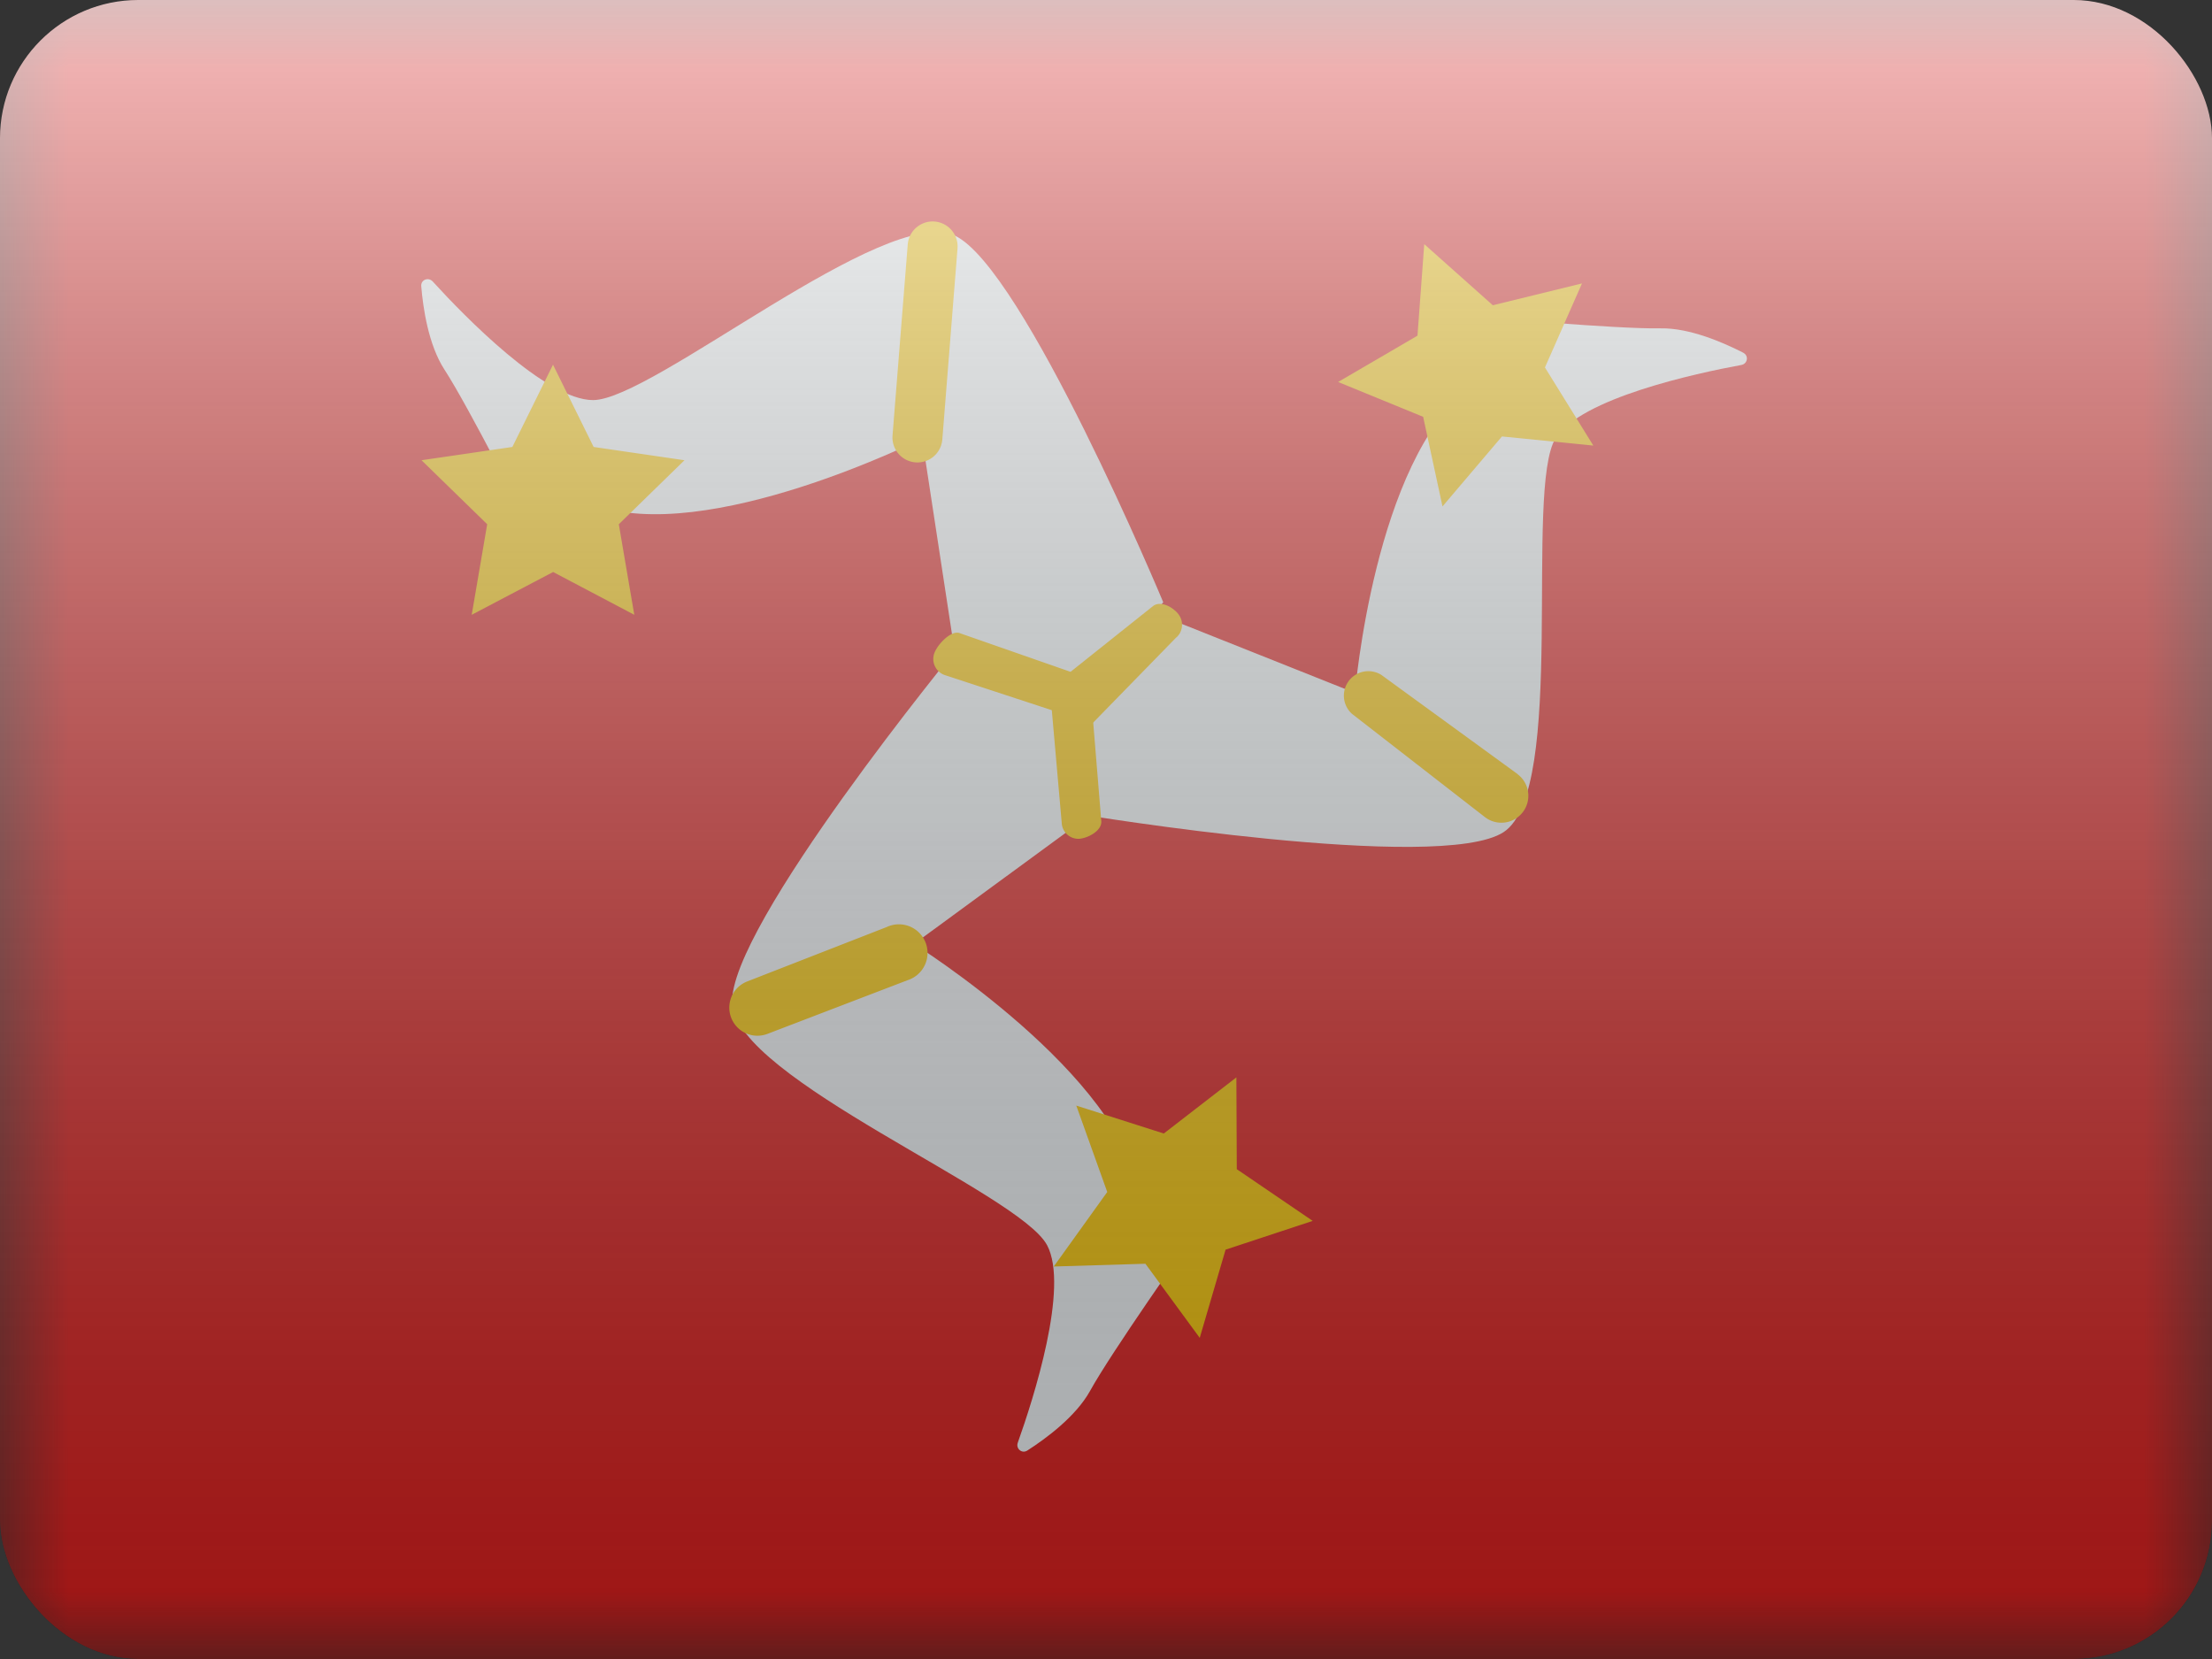 <svg fill="none" xmlns="http://www.w3.org/2000/svg" viewBox="0 0 16 12"><rect x="0" y="0" width="16" height="12" fill="#333333" stroke="none"/><g clip-path="url(#IM - Isle of Man__a)"><mask id="IM - Isle of Man__b" style="mask-type:alpha" maskUnits="userSpaceOnUse" x="0" y="0" width="16" height="12"><path fill="#fff" d="M0 0h16v12H0z"/></mask><g mask="url(#IM - Isle of Man__b)"><path fill-rule="evenodd" clip-rule="evenodd" d="M0 0v12h16V0H0Z" fill="#E31D1C"/><mask id="IM - Isle of Man__c" style="mask-type:alpha" maskUnits="userSpaceOnUse" x="0" y="0" width="16" height="12"><path fill-rule="evenodd" clip-rule="evenodd" d="M0 0v12h16V0H0Z" fill="#fff"/></mask><g mask="url(#IM - Isle of Man__c)"><path fill-rule="evenodd" clip-rule="evenodd" d="M3.047 2.07c-.004-.046.051-.068.083-.034.224.246.818.858 1.16.858.43 0 2.117-1.421 2.616-1.19.498.232 1.508 2.652 1.508 2.652l-.658.826-.85-.464-.236-1.546s-1.561.782-2.38.477l-.459.167s-.442-.876-.617-1.144c-.115-.178-.154-.443-.167-.602Z" fill="#F7FCFF"/><path fill-rule="evenodd" clip-rule="evenodd" d="m4 4.138-.588.309.112-.655-.475-.463.657-.096L4 2.638l.294.595.657.096-.475.463.112.655L4 4.137Zm2.566-2.37a.18.18 0 1 1 .36.029l-.11 1.382a.18.18 0 1 1-.36-.029l.11-1.382Z" fill="#FECA00"/><path fill-rule="evenodd" clip-rule="evenodd" d="M12.61 2.552c.041.021.031.08-.015.088-.327.06-1.16.24-1.343.53-.227.365.084 2.548-.376 2.849-.46.3-3.049-.127-3.049-.127l-.35-.995.843-.475 1.481.59s.14-1.68.832-2.21l.08-.51s.979.089 1.298.083c.212-.004.457.104.6.177Z" fill="#F7FCFF"/><path fill-rule="evenodd" clip-rule="evenodd" d="m10.253 2.428.049-.662.496.442.645-.158-.268.608.35.565-.661-.066-.43.506-.14-.648-.615-.252.574-.335Zm.724 3.172a.195.195 0 1 1-.234.312l-.963-.748a.177.177 0 0 1 .212-.282l.985.717Z" fill="#FECA00"/><path fill-rule="evenodd" clip-rule="evenodd" d="M7.431 10.492c-.039.025-.085-.013-.069-.057.112-.314.373-1.125.212-1.428-.201-.38-2.248-1.202-2.278-1.75-.03-.55 1.634-2.577 1.634-2.577l1.037.193-.01.969-1.346.986s1.516.95 1.63 1.816l.363.336s-.566.802-.72 1.082c-.103.185-.319.344-.453.43Z" fill="#F7FCFF"/><path fill-rule="evenodd" clip-rule="evenodd" d="m8.946 8.457.549.374-.63.208-.187.638-.393-.536-.663.02.387-.539-.224-.625.633.202.525-.406.003.664Zm-3.394-.979a.203.203 0 0 1-.147-.379l1.01-.394a.207.207 0 1 1 .15.385l-1.013.388Z" fill="#FECA00"/><path d="M6.831 4.882a.123.123 0 0 1-.074-.154c.021-.064.121-.17.183-.149l.868.303a.121.121 0 0 1 .08.106l.078.952c.005.067-.092.121-.158.127a.12.12 0 0 1-.128-.112l-.072-.818-.777-.255Z" fill="#FECA00"/><path d="M8.34 4.384c.052-.042.145.006.185.06.04.053.031.13-.02.17l-.602.617c-.052.041-.168-.04-.209-.093-.04-.053-.052-.198 0-.239l.646-.515Z" fill="#FECA00"/></g></g><path fill="url(#IM - Isle of Man__d)" style="mix-blend-mode:overlay" d="M0 0h16v12H0z"/></g><defs><linearGradient id="IM - Isle of Man__d" x1="8" y1="0" x2="8" y2="12" gradientUnits="userSpaceOnUse"><stop stop-color="#fff" stop-opacity=".7"/><stop offset="1" stop-opacity=".3"/></linearGradient><clipPath id="IM - Isle of Man__a"><rect width="16" height="12" rx="1" fill="#fff"/></clipPath></defs></svg>